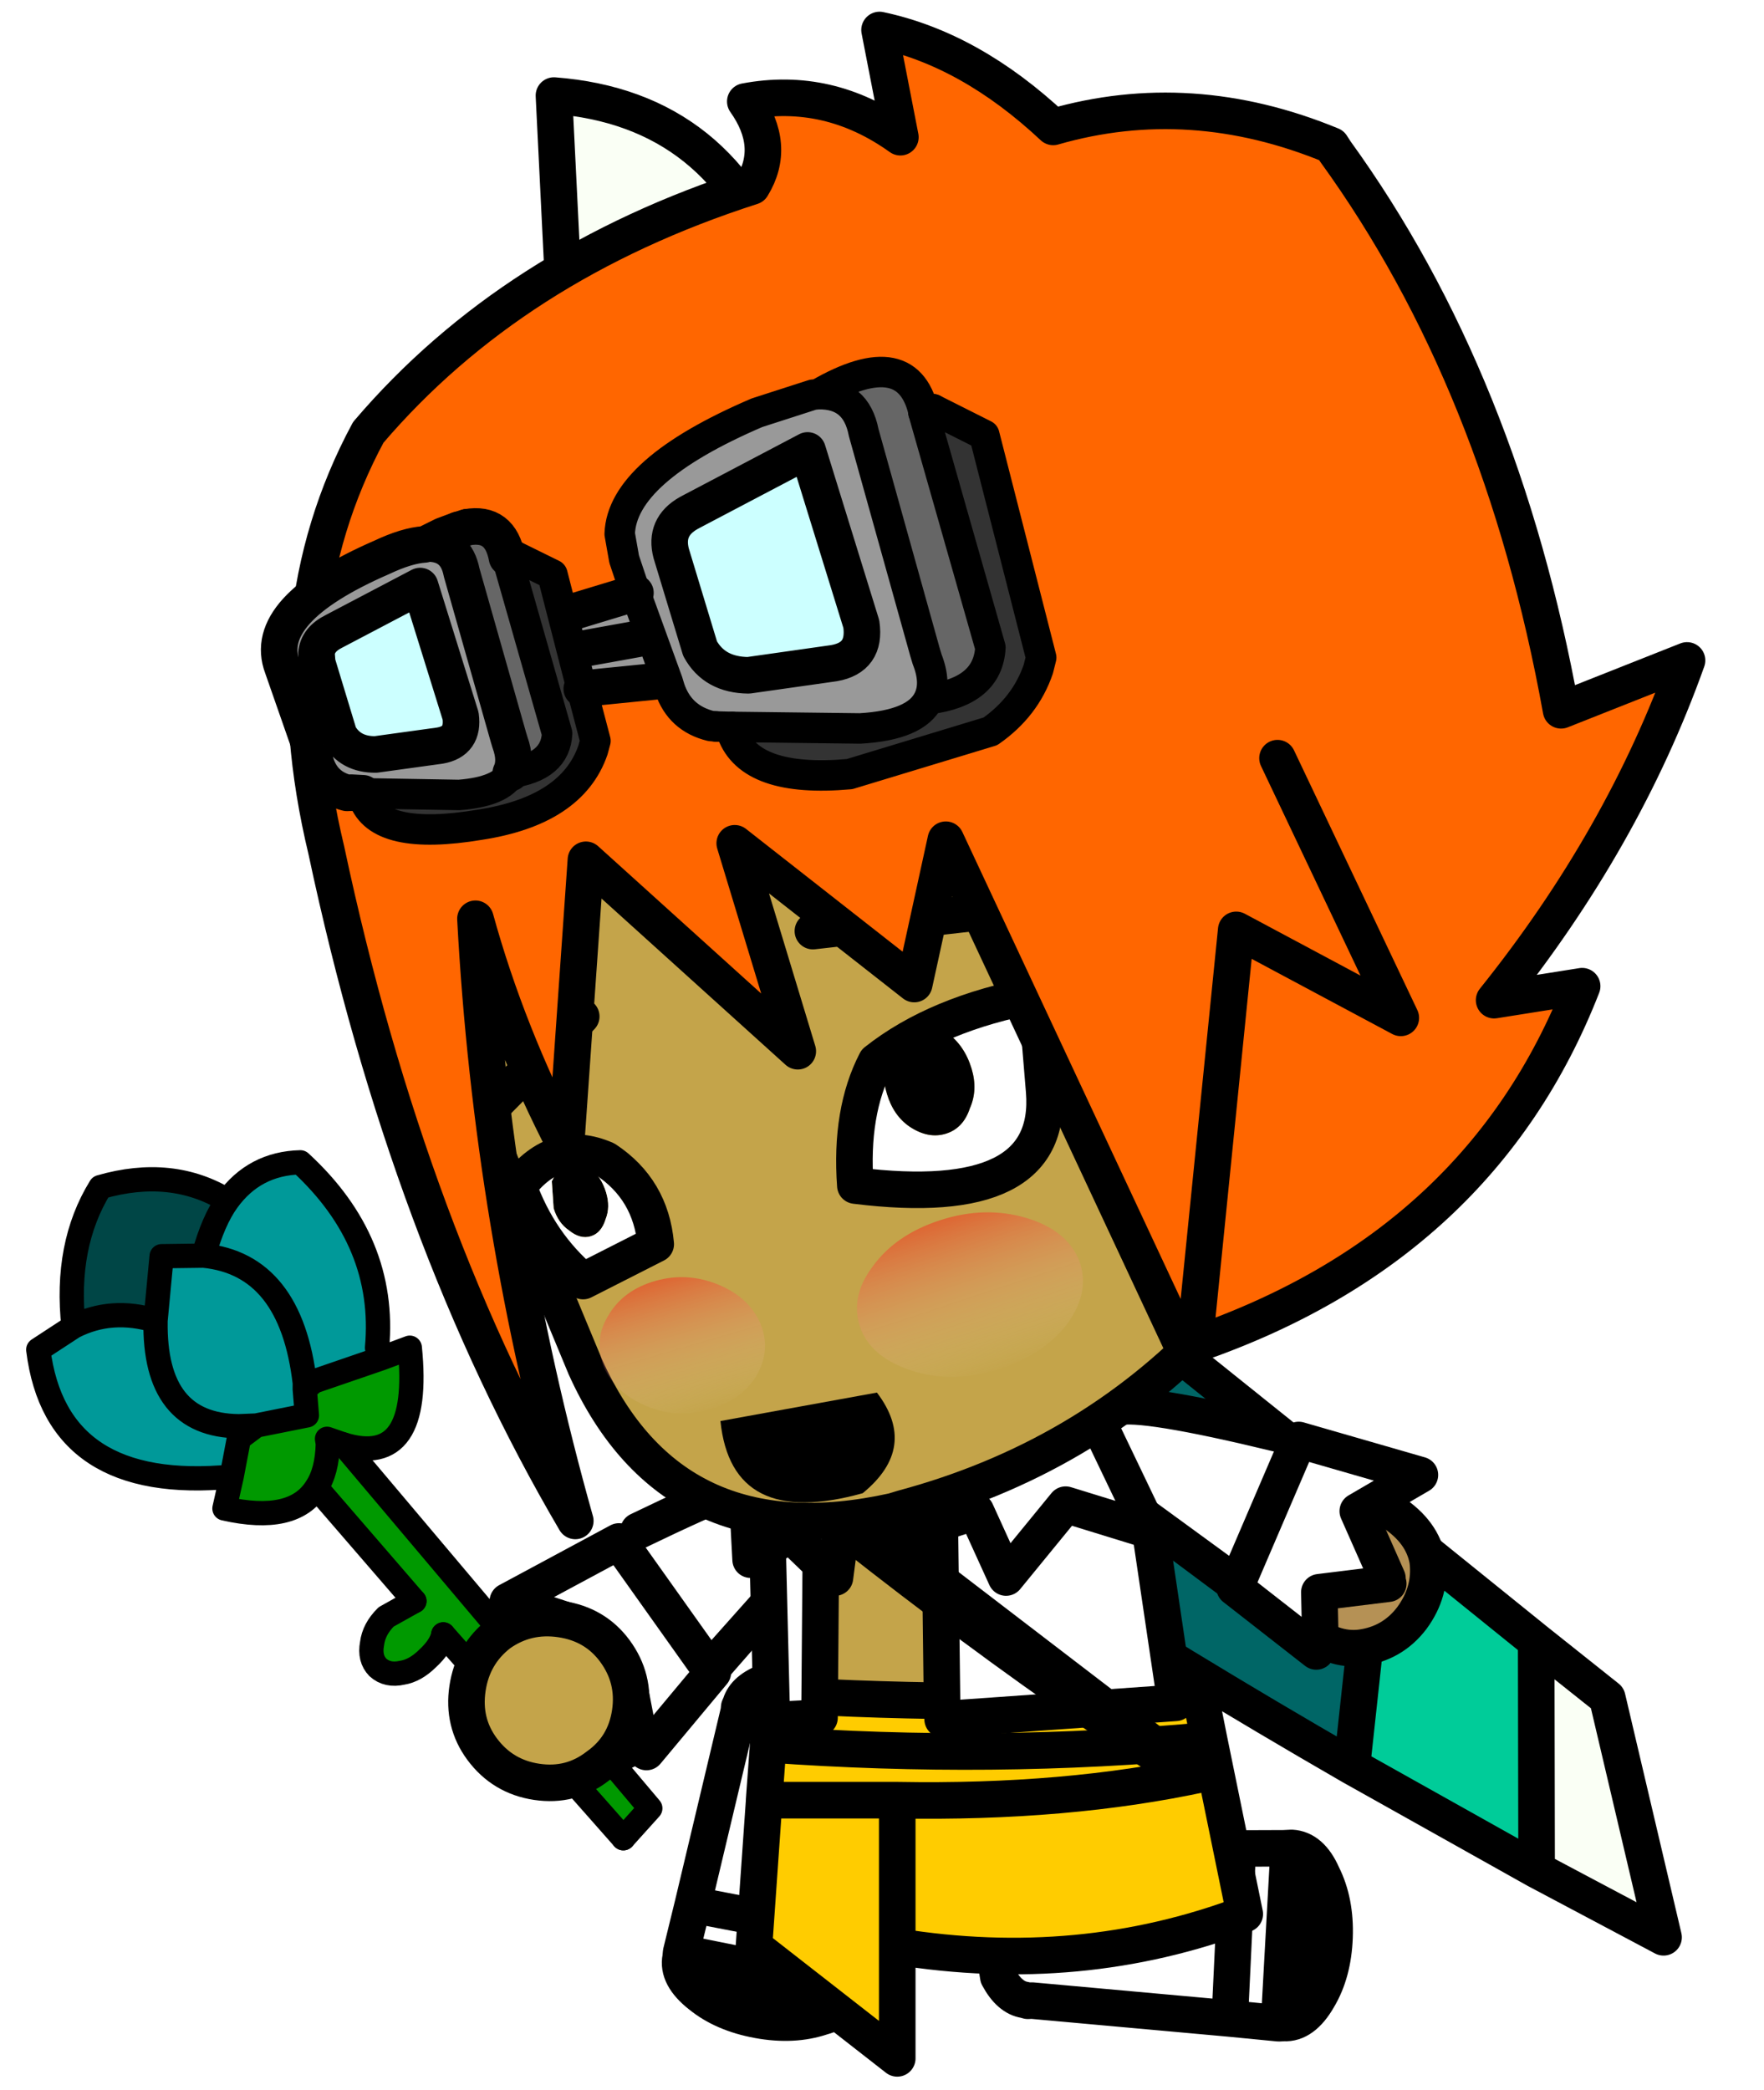 <?xml version="1.0" encoding="UTF-8" standalone="no"?>
<svg xmlns:xlink="http://www.w3.org/1999/xlink" height="102.8px" width="86.8px" xmlns="http://www.w3.org/2000/svg">
  <g transform="matrix(1.0, 0.0, 0.0, 1.0, 51.75, 97.45)">
    <use height="79.3" id="mc22290" transform="matrix(-0.978, -0.207, -0.207, 0.978, 47.217, -78.644)" width="74.0" xlink:href="#sprite0"/>
    <use height="18.55" id="mc21290" transform="matrix(0.949, 0.309, -0.309, 0.949, -24.079, -29.83)" width="15.75" xlink:href="#sprite6"/>
    <use height="37.15" id="mc20290" transform="matrix(0.983, -0.157, 0.157, 0.983, -51.736, -38.977)" width="27.5" xlink:href="#sprite9"/>
    <use height="9.9" id="mc19290" transform="matrix(0.988, 0.147, -0.147, 0.988, -28.907, -19.422)" width="9.9" xlink:href="#sprite10"/>
    <use height="18.85" id="mc18290" transform="matrix(-0.994, -0.095, -0.095, 0.994, -6.875, -15.317)" width="10.9" xlink:href="#sprite12"/>
    <use height="18.85" id="mc17290" transform="matrix(0.048, 0.997, 0.997, -0.048, -4.212, -7.18)" width="10.9" xlink:href="#sprite12"/>
    <use height="23.3" id="mc16290" transform="matrix(-0.998, 0.053, 0.053, 0.998, 2.472, -35.835)" width="18.25" xlink:href="#sprite13"/>
    <use height="19.7" id="mc15290" transform="matrix(-1.0, 0.0, 0.0, 1.0, 10.4, -15.0)" width="25.95" xlink:href="#sprite15"/>
    <use height="16.25" id="mc14290" transform="matrix(-0.998, 0.053, 0.053, 0.998, 6.196, -28.856)" width="21.7" xlink:href="#sprite17"/>
    <use height="21.35" transform="matrix(-0.998, 0.053, 0.053, 0.998, 5.1, -30.85)" width="23.6" xlink:href="#shape17"/>
    <use height="18.55" id="mc12290" transform="matrix(-0.862, 0.502, 0.502, 0.862, 13.148, -35.221)" width="15.75" xlink:href="#sprite6"/>
    <use height="13.0" id="mc11290" transform="matrix(-0.998, 0.053, 0.053, 0.998, 5.44, -31.257)" width="15.0" xlink:href="#sprite20"/>
    <use height="10.9" id="mc10290" transform="matrix(-0.998, 0.053, 0.053, 0.998, -8.999, -29.947)" width="8.25" xlink:href="#sprite23"/>
    <use height="47.15" id="mc9290" transform="matrix(-0.956, 0.29, 0.29, 0.956, 2.5, -74.521)" width="39.4" xlink:href="#sprite26"/>
    <use height="12.05" transform="matrix(1.0, 0.0, 0.0, 1.0, -28.9, -53.7)" width="28.2" xlink:href="#shape24"/>
    <use height="10.0" transform="matrix(-0.956, 0.29, 0.29, 0.956, -0.207, -49.778)" width="13.05" xlink:href="#shape25"/>
    <use height="8.1" transform="matrix(-0.956, 0.29, 0.29, 0.956, -20.365, -42.769)" width="7.6" xlink:href="#shape26"/>
    <use height="5.4" transform="matrix(1.0, 0.0, 0.0, 1.0, -16.3, -28.95)" width="8.6" xlink:href="#shape27"/>
    <use height="8.0" transform="matrix(1.025, -0.514, 0.451, 0.899, -10.803, -34.874)" width="9.7" xlink:href="#shape28"/>
    <use height="8.0" transform="matrix(0.723, -0.362, 0.393, 0.784, -23.262, -32.657)" width="9.7" xlink:href="#shape28"/>
    <use height="68.35" id="mc2290" transform="matrix(-0.956, 0.29, 0.29, 0.956, 19.9, -105.521)" width="69.15" xlink:href="#sprite28"/>
    <use height="20.15" id="hide_hat8" transform="matrix(-0.956, 0.29, 0.29, 0.956, -4.15, -81.384)" width="38.05" xlink:href="#sprite30"/>
    <use height="0.0" id="hat" transform="matrix(1.0, 0.0, 0.0, 1.0, 0.0, 0.0)" width="0.0" xlink:href="#sprite34"/>
  </g>
  <defs>
    <g id="sprite0" transform="matrix(1.0, 0.0, 0.0, 1.0, 0.9, 0.9)">
      <use height="66.3" id="mc200" transform="matrix(1.0, 0.0, 0.0, 1.0, 6.8, 9.25)" width="63.0" xlink:href="#sprite1"/>
      <use height="53.85" id="mc100" transform="matrix(1.0, 0.0, 0.0, 1.0, 16.75, 18.6)" width="50.35" xlink:href="#sprite4"/>
      <use height="79.3" transform="matrix(1.0, 0.0, 0.0, 1.0, -0.9, -0.9)" width="74.0" xlink:href="#shape2"/>
    </g>
    <g id="sprite1" transform="matrix(1.0, 0.0, 0.0, 1.0, 0.0, 0.0)">
      <use height="66.3" id="mc000" transform="matrix(1.0, 0.0, 0.0, 1.0, 0.0, 0.0)" width="63.0" xlink:href="#sprite2"/>
    </g>
    <g id="sprite2" transform="matrix(1.0, 0.0, 0.0, 1.0, 0.0, 0.0)">
      <use height="66.3" id="mc000" transform="matrix(1.0, 0.0, 0.0, 1.0, 0.0, 0.0)" width="63.0" xlink:href="#sprite3"/>
    </g>
    <g id="sprite3" transform="matrix(1.0, 0.0, 0.0, 1.0, 0.0, 0.0)">
      <use height="66.3" transform="matrix(1.0, 0.0, 0.0, 1.0, 0.0, 0.0)" width="63.0" xlink:href="#shape0"/>
    </g>
    <g id="shape0" transform="matrix(1.0, 0.0, 0.0, 1.0, 0.0, 0.0)">
      <path d="M60.3 9.35 L48.15 9.55 51.45 0.8 63.0 0.0 60.3 9.35 M11.2 50.8 L9.95 63.2 0.0 66.3 2.35 55.3 11.2 50.8" fill="#00cc99" fill-rule="evenodd" stroke="none"/>
    </g>
    <g id="sprite4" transform="matrix(1.0, 0.0, 0.0, 1.0, 0.0, 0.0)">
      <use height="53.85" id="mc000" transform="matrix(1.0, 0.0, 0.0, 1.0, 0.0, 0.0)" width="50.35" xlink:href="#sprite5"/>
    </g>
    <g id="sprite5" transform="matrix(1.0, 0.0, 0.0, 1.0, 0.0, 0.0)">
      <use height="53.85" transform="matrix(1.0, 0.0, 0.0, 1.0, 0.0, 0.0)" width="50.35" xlink:href="#shape1"/>
    </g>
    <g id="shape1" transform="matrix(1.0, 0.0, 0.0, 1.0, 0.0, 0.0)">
      <path d="M38.2 0.2 L50.35 0.0 Q44.35 19.8 36.1 40.2 18.3 47.9 0.0 53.85 L1.25 41.45 Q12.7 35.7 24.15 29.9 32.25 15.3 38.2 0.2" fill="#006666" fill-rule="evenodd" stroke="none"/>
    </g>
    <g id="shape2" transform="matrix(1.0, 0.0, 0.0, 1.0, 0.9, 0.9)">
      <path d="M58.25 10.05 L59.4 6.6 Q63.9 -0.95 72.2 0.15 L69.8 9.25 58.25 10.05 M9.15 64.55 L6.8 75.55 0.0 77.5 5.15 66.55 9.15 64.55" fill="#fafff5" fill-rule="evenodd" stroke="none"/>
      <path d="M54.95 18.8 Q49.0 33.9 40.9 48.5 L18.0 60.05 16.75 72.45 Q35.05 66.5 52.85 58.8 61.1 38.4 67.1 18.6 L54.95 18.8 58.25 10.05 59.4 6.6 Q63.9 -0.95 72.2 0.15 L69.8 9.25 67.1 18.6 M58.25 10.05 L69.8 9.25 M9.15 64.55 L6.8 75.55 16.75 72.45 M6.8 75.55 L0.0 77.5 5.15 66.55 9.15 64.55 18.0 60.05" fill="none" stroke="#000000" stroke-linecap="round" stroke-linejoin="round" stroke-width="1.8"/>
    </g>
    <g id="sprite6" transform="matrix(1.0, 0.0, 0.0, 1.0, 7.85, 8.8)">
      <use height="6.5" id="mc400" transform="matrix(1.0, 0.0, 0.0, 1.0, -5.35, 2.35)" width="7.55" xlink:href="#sprite7"/>
      <use height="16.1" transform="matrix(1.0, 0.0, 0.0, 1.0, -6.25, -6.35)" width="14.15" xlink:href="#shape4"/>
      <use height="15.5" id="mc200" transform="matrix(1.0, 0.0, 0.0, 1.0, -6.95, -7.9)" width="13.95" xlink:href="#sprite8"/>
      <use height="17.3" transform="matrix(1.0, 0.0, 0.0, 1.0, -7.85, -8.8)" width="15.75" xlink:href="#shape6"/>
    </g>
    <g id="sprite7" transform="matrix(1.0, 0.0, 0.0, 1.0, 0.0, 0.0)">
      <use height="6.5" transform="matrix(1.0, 0.0, 0.0, 1.0, 0.0, 0.0)" width="7.55" xlink:href="#shape3"/>
    </g>
    <g id="shape3" transform="matrix(1.0, 0.0, 0.0, 1.0, 0.0, 0.0)">
      <path d="M6.45 2.8 L7.55 2.7 7.1 3.95 Q6.5 5.65 5.2 6.2 3.75 6.8 2.3 6.2 0.8 5.55 0.2 4.15 -0.3 2.8 0.5 1.2 L1.1 0.0 Q2.7 2.0 4.75 2.55 L6.3 2.9 6.45 2.8" fill="#b59155" fill-rule="evenodd" stroke="none"/>
    </g>
    <g id="shape4" transform="matrix(1.0, 0.0, 0.0, 1.0, 6.25, 6.35)">
      <path d="M6.8 -4.7 L6.7 -4.4 7.0 -5.45 6.8 -4.7" fill="#ffffff" fill-rule="evenodd" stroke="none"/>
      <path d="M6.8 -4.7 L7.0 -5.45 6.7 -4.4 6.8 -4.7 3.75 2.45 2.2 5.05 1.75 6.3 Q1.15 8.0 -0.15 8.55 -1.6 9.15 -3.05 8.55 -4.55 7.9 -5.15 6.5 -5.65 5.15 -4.85 3.55 L-4.25 2.35 -4.1 1.95 M2.2 5.05 L1.1 5.15 M-2.55 -1.8 L-2.7 -1.55 M-0.6 4.9 Q-2.65 4.35 -4.25 2.35" fill="none" stroke="#000000" stroke-linecap="round" stroke-linejoin="round" stroke-width="1.8"/>
    </g>
    <g id="sprite8" transform="matrix(1.0, 0.0, 0.0, 1.0, 0.0, 0.0)">
      <use height="15.5" transform="matrix(1.0, 0.0, 0.0, 1.0, 0.0, 0.0)" width="13.95" xlink:href="#shape5"/>
    </g>
    <g id="shape5" transform="matrix(1.0, 0.0, 0.0, 1.0, 0.0, 0.0)">
      <path d="M10.4 10.55 L10.7 10.75 8.8 15.5 8.75 15.5 8.5 15.4 7.2 13.05 4.05 14.4 3.95 14.15 3.6 10.9 3.35 10.55 0.0 10.55 4.3 6.05 4.4 6.15 5.05 5.25 Q10.05 0.45 11.25 0.15 12.45 -0.25 13.25 0.4 14.1 1.05 13.95 2.25 L13.95 2.45 13.65 3.5 10.4 10.55" fill="#ffffff" fill-rule="evenodd" stroke="none"/>
    </g>
    <g id="shape6" transform="matrix(1.0, 0.0, 0.0, 1.0, 7.85, 8.8)">
      <path d="M-2.65 -1.85 L-6.95 2.65 -3.4 2.65 -3.0 6.25 M1.85 7.6 L3.75 2.85 M-2.9 6.5 L0.25 5.15 1.55 7.5 M3.35 2.6 L-2.45 -1.7" fill="none" stroke="#000000" stroke-linecap="round" stroke-linejoin="round" stroke-width="1.8"/>
      <path d="M7.0 -5.65 Q7.15 -6.85 6.3 -7.5 5.5 -8.15 4.3 -7.75 3.1 -7.45 -1.9 -2.65 M6.7 -4.4 L3.5 2.9" fill="none" stroke="#000000" stroke-linecap="round" stroke-linejoin="round" stroke-width="1.8"/>
    </g>
    <g id="sprite9" transform="matrix(1.0, 0.0, 0.0, 1.0, 19.6, 26.35)">
      <use height="37.15" transform="matrix(1.0, 0.0, 0.0, 1.0, -19.6, -26.35)" width="27.5" xlink:href="#shape7"/>
    </g>
    <g id="shape7" transform="matrix(1.0, 0.0, 0.0, 1.0, 19.6, 26.35)">
      <path d="M-8.95 -12.8 L-9.8 -12.9 -9.9 -12.3 -10.55 -10.5 Q-19.25 -11.05 -19.0 -18.2 L-17.1 -19.05 Q-15.1 -19.7 -13.05 -18.7 L-12.25 -21.8 -10.2 -21.5 Q-6.0 -20.4 -6.25 -14.5 -6.0 -20.4 -10.2 -21.5 -9.45 -23.15 -8.6 -24.0 -7.0 -25.6 -4.75 -25.3 -1.15 -20.75 -2.45 -15.65 L-2.35 -15.1 -5.8 -14.5 -6.25 -14.5 -6.3 -14.2 -6.4 -12.9 -8.95 -12.8 M-9.8 -12.9 Q-13.95 -13.6 -13.05 -18.7 -13.95 -13.6 -9.8 -12.9" fill="#009999" fill-rule="evenodd" stroke="none"/>
      <path d="M-10.2 -21.5 L-12.25 -21.8 -13.05 -18.7 Q-15.1 -19.7 -17.1 -19.05 -16.9 -23.1 -14.7 -25.65 -11.05 -26.1 -8.6 -24.0 -9.45 -23.15 -10.2 -21.5" fill="#004646" fill-rule="evenodd" stroke="none"/>
      <path d="M-9.9 -12.3 L-8.95 -12.8 -6.4 -12.9 -6.3 -14.2 -5.8 -14.5 -2.35 -15.1 -0.85 -15.4 Q-1.2 -9.4 -4.85 -11.2 L7.3 8.95 5.75 10.2 -1.45 -1.15 Q-1.65 -0.6 -2.4 -0.1 -3.1 0.4 -3.75 0.4 -4.5 0.45 -4.9 -0.05 -5.25 -0.55 -5.0 -1.25 -4.8 -1.95 -4.1 -2.45 L-2.6 -3.0 -6.5 -9.3 Q-7.9 -7.7 -11.15 -9.0 L-10.55 -10.5 -9.9 -12.3 M-5.6 -11.35 Q-5.85 -10.0 -6.5 -9.3 -5.85 -10.0 -5.6 -11.35 L-4.85 -11.2 -5.6 -11.6 -5.6 -11.35" fill="#009900" fill-rule="evenodd" stroke="none"/>
      <path d="M-8.95 -12.8 L-9.8 -12.9 M-9.9 -12.3 L-8.95 -12.8 -6.4 -12.9 -6.3 -14.2 -6.25 -14.5 Q-6.0 -20.4 -10.2 -21.5 L-12.25 -21.8 -13.05 -18.7 Q-13.95 -13.6 -9.8 -12.9 M-5.8 -14.5 L-6.3 -14.2 M-2.35 -15.1 L-0.85 -15.4 Q-1.2 -9.4 -4.85 -11.2 M5.75 10.2 L-1.45 -1.15 M-2.6 -3.0 L-6.5 -9.3 Q-7.9 -7.7 -11.15 -9.0 L-10.55 -10.5 Q-19.25 -11.05 -19.0 -18.2 L-17.1 -19.05 Q-16.9 -23.1 -14.7 -25.65 -11.05 -26.1 -8.6 -24.0 -7.0 -25.6 -4.75 -25.3 -1.15 -20.75 -2.45 -15.65 M-2.35 -15.1 L-5.8 -14.5 M-17.1 -19.05 Q-15.1 -19.7 -13.05 -18.7 M-6.5 -9.3 Q-5.85 -10.0 -5.6 -11.35 L-5.6 -11.6 -4.85 -11.2 M-10.55 -10.5 L-9.9 -12.3 M-8.6 -24.0 Q-9.45 -23.15 -10.2 -21.5" fill="none" stroke="#000000" stroke-linecap="round" stroke-linejoin="round" stroke-width="1.2"/>
      <path d="M-4.85 -11.2 L7.3 8.95 5.75 10.2 M-1.45 -1.15 Q-1.65 -0.6 -2.4 -0.1 -3.1 0.4 -3.75 0.4 -4.5 0.45 -4.9 -0.05 -5.25 -0.55 -5.0 -1.25 -4.8 -1.95 -4.1 -2.45 L-2.6 -3.0" fill="none" stroke="#000000" stroke-linecap="round" stroke-linejoin="round" stroke-width="1.2"/>
    </g>
    <g id="sprite10" transform="matrix(1.0, 0.0, 0.0, 1.0, 0.9, 0.9)">
      <use height="8.1" id="mc100" transform="matrix(1.0, 0.0, 0.0, 1.0, 0.0, 0.0)" width="8.1" xlink:href="#sprite11"/>
      <use height="9.9" transform="matrix(1.0, 0.0, 0.0, 1.0, -0.9, -0.9)" width="9.9" xlink:href="#shape9"/>
    </g>
    <g id="sprite11" transform="matrix(1.0, 0.0, 0.0, 1.0, 0.0, 0.0)">
      <use height="8.1" transform="matrix(1.0, 0.0, 0.0, 1.0, 0.0, 0.0)" width="8.1" xlink:href="#shape8"/>
    </g>
    <g id="shape8" transform="matrix(1.0, 0.0, 0.0, 1.0, 0.0, 0.0)">
      <path d="M1.15 6.9 Q0.0 5.75 0.0 4.05 0.0 2.35 1.15 1.15 2.35 0.0 4.05 0.0 5.75 0.0 6.9 1.15 8.1 2.35 8.1 4.05 8.1 5.75 6.9 6.9 5.75 8.1 4.05 8.1 2.35 8.1 1.15 6.9" fill="#c4a44a" fill-rule="evenodd" stroke="none"/>
    </g>
    <g id="shape9" transform="matrix(1.0, 0.0, 0.0, 1.0, 0.9, 0.9)">
      <path d="M1.15 6.9 Q0.0 5.75 0.0 4.05 0.0 2.35 1.15 1.15 2.35 0.0 4.05 0.0 5.75 0.0 6.9 1.15 8.1 2.35 8.1 4.05 8.1 5.75 6.9 6.9 5.75 8.1 4.05 8.1 2.35 8.1 1.15 6.9 Z" fill="none" stroke="#000000" stroke-linecap="round" stroke-linejoin="round" stroke-width="1.8"/>
    </g>
    <g id="sprite12" transform="matrix(1.0, 0.0, 0.0, 1.0, 4.95, 9.5)">
      <use height="18.85" transform="matrix(1.0, 0.0, 0.0, 1.0, -4.95, -9.5)" width="10.9" xlink:href="#shape10"/>
    </g>
    <g id="shape10" transform="matrix(1.0, 0.0, 0.0, 1.0, 4.95, 9.5)">
      <path d="M5.05 5.55 L5.05 5.7 Q5.15 6.65 3.9 7.45 2.7 8.25 0.95 8.4 -0.8 8.55 -2.15 7.95 -3.45 7.45 -3.55 6.5 L-3.55 6.35 -3.5 6.35 4.7 5.5 5.05 5.55" fill="#000000" fill-rule="evenodd" stroke="none"/>
      <path d="M-3.55 6.1 L-3.65 3.85 -4.05 -6.3 Q-4.1 -7.15 -3.15 -7.75 -2.1 -8.4 -0.55 -8.55 L2.1 -8.25 Q3.15 -7.75 3.3 -7.0 L3.35 -6.85 3.35 -6.65 4.7 3.05 5.05 5.45 4.7 5.5 -3.5 6.35 -3.55 6.1 M4.7 3.05 L-3.65 3.85 4.7 3.05" fill="#ffffff" fill-rule="evenodd" stroke="none"/>
      <path d="M-3.55 6.1 L-3.65 3.85 -4.05 -6.3 Q-4.1 -7.15 -3.15 -7.75 -2.1 -8.4 -0.55 -8.55 L2.1 -8.25 Q3.15 -7.75 3.3 -7.0 L3.35 -6.85 3.35 -6.65 4.7 3.05 5.05 5.45 5.05 5.55 5.05 5.7 Q5.15 6.65 3.9 7.45 2.7 8.25 0.95 8.4 -0.8 8.55 -2.15 7.95 -3.45 7.45 -3.55 6.5 L-3.55 6.35 -3.55 6.1 M-3.5 6.35 L4.7 5.5 M-3.55 6.35 L-3.5 6.35 M-3.65 3.85 L4.7 3.05" fill="none" stroke="#000000" stroke-linecap="round" stroke-linejoin="round" stroke-width="1.8"/>
    </g>
    <g id="sprite13" transform="matrix(1.0, 0.0, 0.0, 1.0, 0.9, 8.0)">
      <use height="21.5" id="mc100" transform="matrix(1.0, 0.0, 0.0, 1.0, 0.0, -7.1)" width="16.45" xlink:href="#sprite14"/>
      <use height="23.3" transform="matrix(1.0, 0.0, 0.0, 1.0, -0.9, -8.0)" width="18.25" xlink:href="#shape12"/>
    </g>
    <g id="sprite14" transform="matrix(1.0, 0.0, 0.0, 1.0, 0.0, 0.0)">
      <use height="21.5" transform="matrix(1.0, 0.0, 0.0, 1.0, 0.0, 0.0)" width="16.45" xlink:href="#shape11"/>
    </g>
    <g id="shape11" transform="matrix(1.0, 0.0, 0.0, 1.0, 0.0, 0.0)">
      <path d="M16.4 20.85 L11.3 21.3 6.6 21.5 0.0 21.25 0.75 5.1 12.45 0.0 Q16.8 9.45 16.4 20.85" fill="#c4a44a" fill-rule="evenodd" stroke="none"/>
    </g>
    <g id="shape12" transform="matrix(1.0, 0.0, 0.0, 1.0, 0.9, 8.0)">
      <path d="M12.45 -7.1 Q16.8 2.35 16.4 13.75 L11.3 14.2 6.6 14.4 0.0 14.15 0.75 -2.0 12.45 -7.1 Z" fill="none" stroke="#000000" stroke-linecap="round" stroke-linejoin="round" stroke-width="1.8"/>
    </g>
    <g id="sprite15" transform="matrix(1.0, 0.0, 0.0, 1.0, 0.9, 0.9)">
      <use height="17.9" id="mc100" transform="matrix(1.0, 0.0, 0.0, 1.0, 0.0, 0.0)" width="24.15" xlink:href="#sprite16"/>
      <use height="19.7" transform="matrix(1.0, 0.0, 0.0, 1.0, -0.9, -0.9)" width="25.95" xlink:href="#shape14"/>
    </g>
    <g id="sprite16" transform="matrix(1.0, 0.0, 0.0, 1.0, 0.0, 0.0)">
      <use height="17.9" transform="matrix(1.0, 0.0, 0.0, 1.0, 0.0, 0.0)" width="24.15" xlink:href="#shape13"/>
    </g>
    <g id="shape13" transform="matrix(1.0, 0.0, 0.0, 1.0, 0.0, 0.0)">
      <path d="M2.2 0.0 Q12.55 0.65 23.25 0.0 L23.65 5.2 23.65 5.25 24.15 12.4 17.1 17.9 17.1 12.4 Q8.1 13.85 0.0 10.8 L2.2 0.0" fill="#ffcc00" fill-rule="evenodd" stroke="none"/>
    </g>
    <g id="shape14" transform="matrix(1.0, 0.0, 0.0, 1.0, 0.9, 0.9)">
      <path d="M23.45 2.45 L23.65 5.2 23.65 5.25 24.15 12.4 17.1 17.9 17.1 12.4 Q8.1 13.85 0.0 10.8 L1.75 2.25 2.2 0.0 Q12.55 0.65 23.25 0.0 L23.45 2.45 Q12.4 3.25 1.75 2.25 M2.05 3.9 Q8.75 5.35 17.1 5.2 L23.65 5.2 M17.1 5.2 L17.1 12.4" fill="none" stroke="#000000" stroke-linecap="round" stroke-linejoin="round" stroke-width="1.8"/>
    </g>
    <g id="sprite17" transform="matrix(1.0, 0.0, 0.0, 1.0, 3.9, 0.9)">
      <use height="16.25" id="mc000" transform="matrix(1.0, 0.0, 0.0, 1.0, -3.9, -0.9)" width="21.7" xlink:href="#sprite18"/>
    </g>
    <g id="sprite18" transform="matrix(1.0, 0.0, 0.0, 1.0, 3.9, 0.95)">
      <use height="14.45" id="mc100" transform="matrix(1.0, 0.0, 0.0, 1.0, -3.0, -0.05)" width="19.9" xlink:href="#sprite19"/>
      <use height="16.25" transform="matrix(1.0, 0.0, 0.0, 1.0, -3.9, -0.95)" width="21.7" xlink:href="#shape16"/>
    </g>
    <g id="sprite19" transform="matrix(1.0, 0.0, 0.0, 1.0, 0.0, 0.0)">
      <use height="14.45" transform="matrix(1.0, 0.0, 0.0, 1.0, 0.0, 0.0)" width="19.9" xlink:href="#shape15"/>
    </g>
    <g id="shape15" transform="matrix(1.0, 0.0, 0.0, 1.0, 0.0, 0.0)">
      <path d="M19.5 0.0 L19.9 14.05 17.55 14.05 16.7 0.2 19.5 0.0 M0.0 14.25 L1.3 0.45 10.95 0.45 11.5 14.45 0.0 14.25" fill="#ffffff" fill-rule="evenodd" stroke="none"/>
    </g>
    <g id="shape16" transform="matrix(1.0, 0.0, 0.0, 1.0, 3.9, 0.95)">
      <path d="M14.55 14.0 L16.9 14.0 14.55 14.25 14.55 14.0" fill="#ffffff" fill-rule="evenodd" stroke="none"/>
      <path d="M14.55 14.0 L16.9 14.0 16.5 -0.05 13.7 0.15 14.55 14.0 M8.5 14.4 L-3.0 14.2 -1.7 0.4 7.95 0.4 8.5 13.9" fill="none" stroke="#000000" stroke-linecap="round" stroke-linejoin="round" stroke-width="1.8"/>
    </g>
    <g id="shape17" transform="matrix(1.0, 0.0, 0.0, 1.0, 0.0, 0.0)">
      <path d="M22.2 0.0 L23.6 1.6 23.3 2.05 Q11.6 13.1 0.3 21.35 L0.0 21.3 0.7 18.35 22.2 0.0" fill="#000000" fill-rule="evenodd" stroke="none"/>
    </g>
    <g id="sprite20" transform="matrix(1.0, 0.0, 0.0, 1.0, 1.1, 1.1)">
      <use height="10.05" id="mc000" transform="matrix(-0.966, -0.259, -0.259, 0.966, 13.902, 2.214)" width="12.85" xlink:href="#sprite21"/>
    </g>
    <g id="sprite21" transform="matrix(1.0, 0.0, 0.0, 1.0, 0.9, 0.9)">
      <use height="8.25" id="mc100" transform="matrix(1.0, 0.0, 0.0, 1.0, 0.0, 0.0)" width="11.05" xlink:href="#sprite22"/>
      <use height="10.05" transform="matrix(1.0, 0.0, 0.0, 1.0, -0.9, -0.9)" width="12.85" xlink:href="#shape19"/>
    </g>
    <g id="sprite22" transform="matrix(1.0, 0.0, 0.0, 1.0, 0.0, 0.0)">
      <use height="8.25" transform="matrix(1.0, 0.0, 0.0, 1.0, 0.0, 0.0)" width="11.05" xlink:href="#shape18"/>
    </g>
    <g id="shape18" transform="matrix(1.0, 0.0, 0.0, 1.0, 0.0, 0.0)">
      <path d="M7.5 5.75 L3.6 8.25 3.2 4.7 0.0 4.7 3.35 0.0 10.1 1.1 11.05 8.25 7.5 5.75" fill="#ffffff" fill-rule="evenodd" stroke="none"/>
    </g>
    <g id="shape19" transform="matrix(1.0, 0.0, 0.0, 1.0, 0.9, 0.9)">
      <path d="M10.1 1.1 L11.05 8.25 7.5 5.75 3.6 8.25 3.2 4.7 0.0 4.7 3.35 0.0 10.1 1.1 Z" fill="none" stroke="#000000" stroke-linecap="round" stroke-linejoin="round" stroke-width="1.8"/>
    </g>
    <g id="sprite23" transform="matrix(1.0, 0.0, 0.0, 1.0, 0.9, 0.9)">
      <use height="10.9" id="mc000" transform="matrix(-1.0, 0.0, 0.0, 1.0, 7.35, -0.9)" width="8.25" xlink:href="#sprite24"/>
    </g>
    <g id="sprite24" transform="matrix(1.0, 0.0, 0.0, 1.0, -3.8, 1.05)">
      <use height="9.1" id="mc100" transform="matrix(1.0, 0.0, 0.0, 1.0, 4.7, -0.15)" width="6.45" xlink:href="#sprite25"/>
      <use height="10.9" transform="matrix(1.0, 0.0, 0.0, 1.0, 3.8, -1.05)" width="8.25" xlink:href="#shape21"/>
    </g>
    <g id="sprite25" transform="matrix(1.0, 0.0, 0.0, 1.0, 0.0, 0.0)">
      <use height="9.1" transform="matrix(1.0, 0.0, 0.0, 1.0, 0.0, 0.0)" width="6.45" xlink:href="#shape20"/>
    </g>
    <g id="shape20" transform="matrix(1.0, 0.0, 0.0, 1.0, 0.0, 0.0)">
      <path d="M3.05 0.0 L6.45 2.05 5.15 9.1 3.05 6.85 1.05 8.0 1.05 5.2 0.0 4.05 3.05 0.0" fill="#ffffff" fill-rule="evenodd" stroke="none"/>
    </g>
    <g id="shape21" transform="matrix(1.0, 0.0, 0.0, 1.0, -3.8, 1.05)">
      <path d="M4.7 3.9 L7.75 -0.15 11.15 1.9 9.85 8.95 7.75 6.7 5.75 7.85 5.75 5.05 4.7 3.9 Z" fill="none" stroke="#000000" stroke-linecap="round" stroke-linejoin="round" stroke-width="1.8"/>
    </g>
    <g id="sprite26" transform="matrix(1.0, 0.0, 0.0, 1.0, 0.9, 0.9)">
      <use height="45.35" id="mc100" transform="matrix(1.0, 0.0, 0.0, 1.0, 0.0, 0.0)" width="37.6" xlink:href="#sprite27"/>
      <use height="47.15" transform="matrix(1.0, 0.0, 0.0, 1.0, -0.9, -0.9)" width="39.4" xlink:href="#shape23"/>
    </g>
    <g id="sprite27" transform="matrix(1.0, 0.0, 0.0, 1.0, 0.0, 0.0)">
      <use height="45.35" transform="matrix(1.0, 0.0, 0.0, 1.0, 0.0, 0.0)" width="37.6" xlink:href="#shape22"/>
    </g>
    <g id="shape22" transform="matrix(1.0, 0.0, 0.0, 1.0, 0.0, 0.0)">
      <path d="M37.6 21.6 L36.35 34.15 Q35.0 44.5 23.9 45.35 L23.4 45.35 Q14.05 45.65 6.25 41.2 L0.0 11.9 21.15 0.5 21.5 0.0 37.15 10.4 37.6 21.6" fill="#c4a44a" fill-rule="evenodd" stroke="none"/>
    </g>
    <g id="shape23" transform="matrix(1.0, 0.0, 0.0, 1.0, 0.9, 0.9)">
      <path d="M21.5 0.0 L37.15 10.4 37.6 21.6 36.35 34.15 Q35.0 44.5 23.9 45.35 L23.4 45.35 Q14.05 45.65 6.25 41.2 L0.0 11.9 21.15 0.5" fill="none" stroke="#000000" stroke-linecap="round" stroke-linejoin="round" stroke-width="1.8"/>
    </g>
    <g id="shape24" transform="matrix(1.0, 0.0, 0.0, 1.0, 28.9, 53.7)">
      <path d="M-1.6 -52.8 L-11.75 -51.65" fill="none" stroke="#000000" stroke-linecap="round" stroke-linejoin="round" stroke-width="1.8"/>
      <path d="M-23.15 -47.45 L-28.0 -42.55" fill="none" stroke="#000000" stroke-linecap="round" stroke-linejoin="round" stroke-width="1.8"/>
    </g>
    <g id="shape25" transform="matrix(1.0, 0.0, 0.0, 1.0, 0.9, 0.75)">
      <path d="M7.95 0.95 L8.5 1.15 Q10.45 3.15 11.25 6.7 2.25 10.7 1.0 4.95 L0.0 0.3 Q2.85 -0.05 5.25 0.3 L4.75 0.8 Q4.1 1.65 4.1 2.85 4.1 3.95 4.75 4.7 5.35 5.55 6.25 5.55 7.15 5.55 7.85 4.7 8.45 3.95 8.45 2.85 8.45 1.75 7.95 0.95" fill="#ffffff" fill-rule="evenodd" stroke="none"/>
      <path d="M5.25 0.3 Q5.7 0.0 6.25 0.0 7.15 0.0 7.85 0.8 L7.95 0.95 Q8.45 1.75 8.45 2.85 8.45 3.95 7.85 4.7 7.15 5.55 6.25 5.55 5.35 5.55 4.75 4.7 4.1 3.95 4.1 2.85 4.1 1.65 4.75 0.8 L5.25 0.3" fill="#000000" fill-rule="evenodd" stroke="none"/>
      <path d="M11.25 6.7 Q10.45 3.15 8.5 1.15 4.95 -0.25 0.0 0.3 L1.0 4.95 Q2.25 10.7 11.25 6.7 Z" fill="none" stroke="#000000" stroke-linecap="round" stroke-linejoin="round" stroke-width="1.8"/>
    </g>
    <g id="shape26" transform="matrix(1.0, 0.0, 0.0, 1.0, 0.9, 0.95)">
      <path d="M1.75 2.4 Q1.75 1.6 2.15 1.0 L2.5 0.7 Q2.75 0.5 3.1 0.5 3.65 0.5 4.05 1.0 L4.15 1.1 4.45 2.4 Q4.45 3.15 4.05 3.65 3.65 4.25 3.1 4.25 2.55 4.25 2.15 3.65 1.75 3.15 1.75 2.4" fill="#000000" fill-rule="evenodd" stroke="none"/>
      <path d="M1.75 2.4 Q1.75 3.15 2.15 3.65 2.55 4.25 3.1 4.25 3.65 4.25 4.05 3.65 4.45 3.15 4.45 2.4 L4.15 1.1 4.05 1.0 Q3.65 0.5 3.1 0.5 2.75 0.5 2.5 0.7 L2.15 1.0 Q1.75 1.6 1.75 2.4 M0.15 5.55 Q-0.4 2.9 1.3 0.85 3.35 -0.9 5.8 0.85 5.65 3.85 4.1 6.25 L0.15 5.55" fill="#ffffff" fill-rule="evenodd" stroke="none"/>
      <path d="M1.3 0.85 Q3.35 -0.9 5.8 0.85 5.65 3.85 4.1 6.25 L0.15 5.55 Q-0.4 2.9 1.3 0.85 Z" fill="none" stroke="#000000" stroke-linecap="round" stroke-linejoin="round" stroke-width="1.8"/>
    </g>
    <g id="shape27" transform="matrix(1.0, 0.0, 0.0, 1.0, 16.3, 28.95)">
      <path d="M-16.3 -27.55 L-8.6 -28.95 Q-6.55 -26.25 -9.3 -24.0 -15.75 -22.2 -16.3 -27.55" fill="#000000" fill-rule="evenodd" stroke="none"/>
    </g>
    <g id="shape28" transform="matrix(1.0, 0.0, 0.0, 1.0, 5.45, 4.25)">
      <path d="M-0.3 -4.15 Q1.7 -3.8 3.05 -2.35 4.35 -0.95 4.25 0.65 4.1 2.25 2.6 3.15 1.1 4.0 -0.9 3.65 -2.9 3.3 -4.2 1.9 -5.55 0.45 -5.45 -1.1 -5.3 -2.75 -3.8 -3.6 -2.3 -4.5 -0.3 -4.15" fill="url(#gradient0)" fill-rule="evenodd" stroke="none"/>
    </g>
    <linearGradient gradientTransform="matrix(4.0E-4, -0.005, 0.006, 0.001, -0.6, -0.25)" gradientUnits="userSpaceOnUse" id="gradient0" spreadMethod="pad" x1="-819.2" x2="819.2">
      <stop offset="0.0" stop-color="#ffffff" stop-opacity="0.0"/>
      <stop offset="1.0" stop-color="#ff0f0f" stop-opacity="0.439"/>
    </linearGradient>
    <g id="sprite28" transform="matrix(1.0, 0.0, 0.0, 1.0, 0.9, 0.9)">
      <use height="66.55" id="mc100" transform="matrix(1.0, 0.0, 0.0, 1.0, 0.0, 0.0)" width="67.35" xlink:href="#sprite29"/>
      <use height="68.35" transform="matrix(1.0, 0.0, 0.0, 1.0, -0.9, -0.9)" width="69.15" xlink:href="#shape30"/>
    </g>
    <g id="sprite29" transform="matrix(1.0, 0.0, 0.0, 1.0, 0.0, 0.0)">
      <use height="66.55" transform="matrix(1.0, 0.0, 0.0, 1.0, 0.0, 0.0)" width="67.35" xlink:href="#shape29"/>
    </g>
    <g id="shape29" transform="matrix(1.0, 0.0, 0.0, 1.0, 0.0, 0.0)">
      <path d="M59.8 48.15 L54.75 34.9 47.5 46.95 47.5 36.25 41.05 45.45 37.5 39.1 33.55 66.55 33.0 66.45 Q18.1 65.9 9.6 55.1 L13.95 54.5 Q5.55 48.75 0.0 41.25 L6.65 41.8 Q4.75 25.45 9.3 12.25 L9.4 11.9 Q15.2 7.15 22.25 7.05 25.05 2.2 29.05 0.0 L29.6 5.35 Q32.25 1.9 36.4 1.45 35.55 4.0 37.3 5.55 49.7 5.75 58.9 11.65 66.15 18.85 66.85 30.75 68.5 50.15 64.7 65.9 64.4 50.75 60.8 36.1 60.95 41.95 59.8 48.15" fill="#ff6600" fill-rule="evenodd" stroke="none"/>
    </g>
    <g id="shape30" transform="matrix(1.0, 0.0, 0.0, 1.0, 0.9, 0.9)">
      <path d="M20.7 40.0 L18.6 54.0 25.1 47.5 33.0 66.45 Q18.1 65.9 9.6 55.1 L13.95 54.5 Q5.55 48.75 0.0 41.25 L6.65 41.8 Q4.75 25.45 9.3 12.25 L9.4 11.9 Q15.2 7.15 22.25 7.05 25.05 2.2 29.05 0.0 L29.6 5.35 Q32.25 1.9 36.4 1.45 35.55 4.0 37.3 5.55 49.7 5.75 58.9 11.65 66.15 18.85 66.85 30.75 68.5 50.15 64.7 65.9 64.4 50.75 60.8 36.1 60.95 41.95 59.8 48.15 L54.75 34.9 47.5 46.95 47.5 36.25 41.05 45.45 37.5 39.1 33.55 66.55" fill="none" stroke="#000000" stroke-linecap="round" stroke-linejoin="round" stroke-width="1.8"/>
    </g>
    <g id="sprite30" transform="matrix(1.0, 0.0, 0.0, 1.0, 0.75, 0.75)">
      <use height="10.4" transform="matrix(1.0, 0.0, 0.0, 1.0, 8.5, 2.8)" width="26.2" xlink:href="#shape31"/>
      <use height="16.75" id="mc201" transform="matrix(1.0, 0.0, 0.0, 1.0, 5.65, 0.15)" width="30.75" xlink:href="#sprite31"/>
      <use height="16.35" id="mc202" transform="matrix(1.0, 0.0, 0.0, 1.0, 2.5, 0.0)" width="25.3" xlink:href="#sprite32"/>
      <use height="16.0" id="mc203" transform="matrix(1.0, 0.0, 0.0, 1.0, 0.0, 2.65)" width="34.45" xlink:href="#sprite33"/>
      <use height="20.15" transform="matrix(1.0, 0.0, 0.0, 1.0, -0.75, -0.75)" width="38.05" xlink:href="#shape35"/>
    </g>
    <g id="shape31" transform="matrix(1.0, 0.0, 0.0, 1.0, -8.5, -2.8)">
      <path d="M33.45 4.55 Q34.35 4.7 34.6 5.35 L34.7 5.8 34.7 9.5 Q34.45 10.6 33.25 10.95 L30.1 11.45 Q28.9 11.6 28.7 10.35 L28.75 3.65 33.45 4.55 M15.05 4.05 Q16.4 4.35 16.45 5.7 L16.45 10.6 Q16.15 12.05 14.55 12.55 L10.35 13.2 Q8.75 13.4 8.5 11.75 L8.55 2.8 14.8 4.0 15.05 4.05" fill="#ccffff" fill-rule="evenodd" stroke="none"/>
    </g>
    <g id="sprite31" transform="matrix(1.0, 0.0, 0.0, 1.0, 0.0, 0.0)">
      <use height="16.75" transform="matrix(1.0, 0.0, 0.0, 1.0, 0.0, 0.0)" width="30.75" xlink:href="#shape32"/>
    </g>
    <g id="shape32" transform="matrix(1.0, 0.0, 0.0, 1.0, 0.0, 0.0)">
      <path d="M30.55 10.45 Q30.5 11.6 29.5 12.2 L29.3 12.25 24.25 13.9 Q22.2 14.35 21.5 13.6 21.05 13.1 21.1 12.15 L21.1 11.9 20.95 3.45 Q20.8 2.0 22.15 1.6 L22.2 1.6 22.3 1.6 Q23.15 1.4 24.5 1.6 30.95 2.35 30.75 5.35 L30.55 10.15 30.55 10.45 M10.8 10.45 L10.8 5.55 Q10.75 4.2 9.4 3.9 L9.15 3.85 2.9 2.65 2.85 11.6 Q3.1 13.25 4.7 13.05 L8.9 12.4 Q10.5 11.9 10.8 10.45 M12.95 3.9 L13.1 5.15 13.0 7.75 13.05 6.9 16.8 6.9 16.95 10.6 13.25 11.35 12.8 11.35 12.8 11.55 12.8 11.9 Q12.75 13.45 11.4 14.25 L11.15 14.35 4.4 16.5 Q1.7 17.15 0.75 16.1 0.15 15.45 0.25 14.2 L0.25 13.85 0.0 2.6 Q-0.2 0.65 1.6 0.15 L1.85 0.1 4.75 0.15 Q11.95 0.95 12.95 3.9 M29.05 5.65 L28.95 5.2 Q28.7 4.55 27.8 4.4 L23.1 3.5 23.05 10.2 Q23.25 11.45 24.45 11.3 L27.6 10.8 Q28.8 10.45 29.05 9.35 L29.05 5.65" fill="#999999" fill-rule="evenodd" stroke="none"/>
    </g>
    <g id="sprite32" transform="matrix(1.0, 0.0, 0.0, 1.0, 0.0, 0.0)">
      <use height="16.35" transform="matrix(1.0, 0.0, 0.0, 1.0, 0.0, 0.0)" width="25.3" xlink:href="#shape33"/>
    </g>
    <g id="shape33" transform="matrix(1.0, 0.0, 0.0, 1.0, 0.0, 0.0)">
      <path d="M23.65 1.55 L24.45 1.6 25.3 1.75 Q23.95 2.15 24.1 3.6 L24.25 12.05 24.25 12.3 Q24.2 13.25 24.65 13.75 22.45 14.1 21.9 12.55 L21.75 3.7 21.75 3.55 Q21.55 1.75 23.2 1.55 L23.65 1.55 M3.15 2.75 L3.4 14.0 3.4 14.35 Q3.3 15.6 3.9 16.25 1.0 16.75 0.25 14.7 L0.05 2.85 0.05 2.65 Q-0.35 -0.9 4.75 0.3 2.95 0.8 3.15 2.75" fill="#666666" fill-rule="evenodd" stroke="none"/>
    </g>
    <g id="sprite33" transform="matrix(1.0, 0.0, 0.0, 1.0, 0.0, 0.0)">
      <use height="16.0" transform="matrix(1.0, 0.0, 0.0, 1.0, 0.0, 0.0)" width="34.45" xlink:href="#shape34"/>
    </g>
    <g id="shape34" transform="matrix(1.0, 0.0, 0.0, 1.0, 0.0, 0.0)">
      <path d="M34.45 10.2 Q34.35 12.45 29.35 13.1 24.8 13.75 22.95 11.2 L22.7 10.8 22.35 2.35 23.9 0.9 24.25 0.9 24.25 1.05 24.4 9.9 Q24.95 11.45 27.15 11.1 27.85 11.85 29.9 11.4 L34.4 9.95 34.45 10.2 M0.0 1.95 L2.05 0.0 2.55 0.0 2.55 0.2 2.75 12.05 Q3.5 14.1 6.4 13.6 7.35 14.65 10.05 14.0 L16.05 12.1 16.15 12.4 Q16.0 15.0 11.2 16.0 L3.95 16.0 Q1.95 15.35 0.8 13.75 L0.5 13.25 0.0 1.95" fill="#333333" fill-rule="evenodd" stroke="none"/>
    </g>
    <g id="shape35" transform="matrix(1.0, 0.0, 0.0, 1.0, 0.75, 0.75)">
      <path d="M23.9 3.55 L24.25 3.55 M34.4 12.6 L34.45 12.85 M2.05 2.65 L2.55 2.65 M16.8 14.5 L16.05 14.75 16.15 15.05" fill="none" stroke="#000000" stroke-linecap="round" stroke-linejoin="round" stroke-width="1.5"/>
      <path d="M25.7 1.55 L26.15 1.55" fill="none" stroke="#000000" stroke-linecap="round" stroke-linejoin="round" stroke-width="1.8"/>
      <path d="M26.15 1.55 L26.95 1.6 27.85 1.75 27.95 1.75 Q28.8 1.55 30.15 1.75 36.6 2.5 36.4 5.5 L36.2 10.3 36.2 10.6 Q36.15 11.75 35.15 12.35 L34.95 12.4 34.4 12.6 M24.25 3.55 Q24.05 1.75 25.7 1.55 M33.25 10.95 L30.1 11.45 Q28.9 11.6 28.7 10.35 L28.75 3.65 33.45 4.55 Q34.35 4.7 34.6 5.35 L34.7 5.8 34.7 9.5 Q34.45 10.6 33.25 10.95 M27.15 13.75 Q26.7 13.25 26.75 12.3 L26.75 12.05 26.6 3.6 Q26.45 2.15 27.8 1.75 L27.85 1.75 M22.6 10.8 L19.05 11.5 M15.05 4.05 Q16.4 4.35 16.45 5.7 L16.45 10.6 Q16.15 12.05 14.55 12.55 L10.35 13.2 Q8.75 13.4 8.5 11.75 L8.55 2.8 14.8 4.0 15.05 4.05 M18.7 7.05 L21.7 7.05 M22.25 8.9 L19.25 9.25" fill="none" stroke="#000000" stroke-linecap="round" stroke-linejoin="round" stroke-width="1.8"/>
      <path d="M34.4 12.6 L29.9 14.05 Q27.85 14.5 27.15 13.75 24.95 14.1 24.4 12.55 L24.25 3.55 M22.6 10.8 L22.35 5.0 23.9 3.55 M34.45 12.85 Q34.35 15.1 29.35 15.75 24.8 16.4 22.95 13.85 L22.7 13.45 22.6 10.8 M16.05 14.75 L10.05 16.65 Q7.35 17.3 6.4 16.25 3.5 16.75 2.75 14.7 L2.55 2.85 Q2.15 -0.9 7.25 0.3 L7.5 0.25 10.4 0.3 Q17.6 1.1 18.6 4.05 L18.75 5.3 18.7 7.05 18.45 11.7 18.45 12.05 Q18.4 13.6 17.05 14.4 L16.8 14.5 M6.4 16.25 Q5.8 15.6 5.9 14.35 L5.9 14.0 5.65 2.75 Q5.45 0.8 7.25 0.3 M16.15 15.05 Q16.0 17.65 11.2 18.65 L3.95 18.65 Q1.95 18.0 0.8 16.4 L0.5 15.9 0.0 4.6 2.05 2.65" fill="none" stroke="#000000" stroke-linecap="round" stroke-linejoin="round" stroke-width="1.5"/>
    </g>
  </defs>
</svg>
